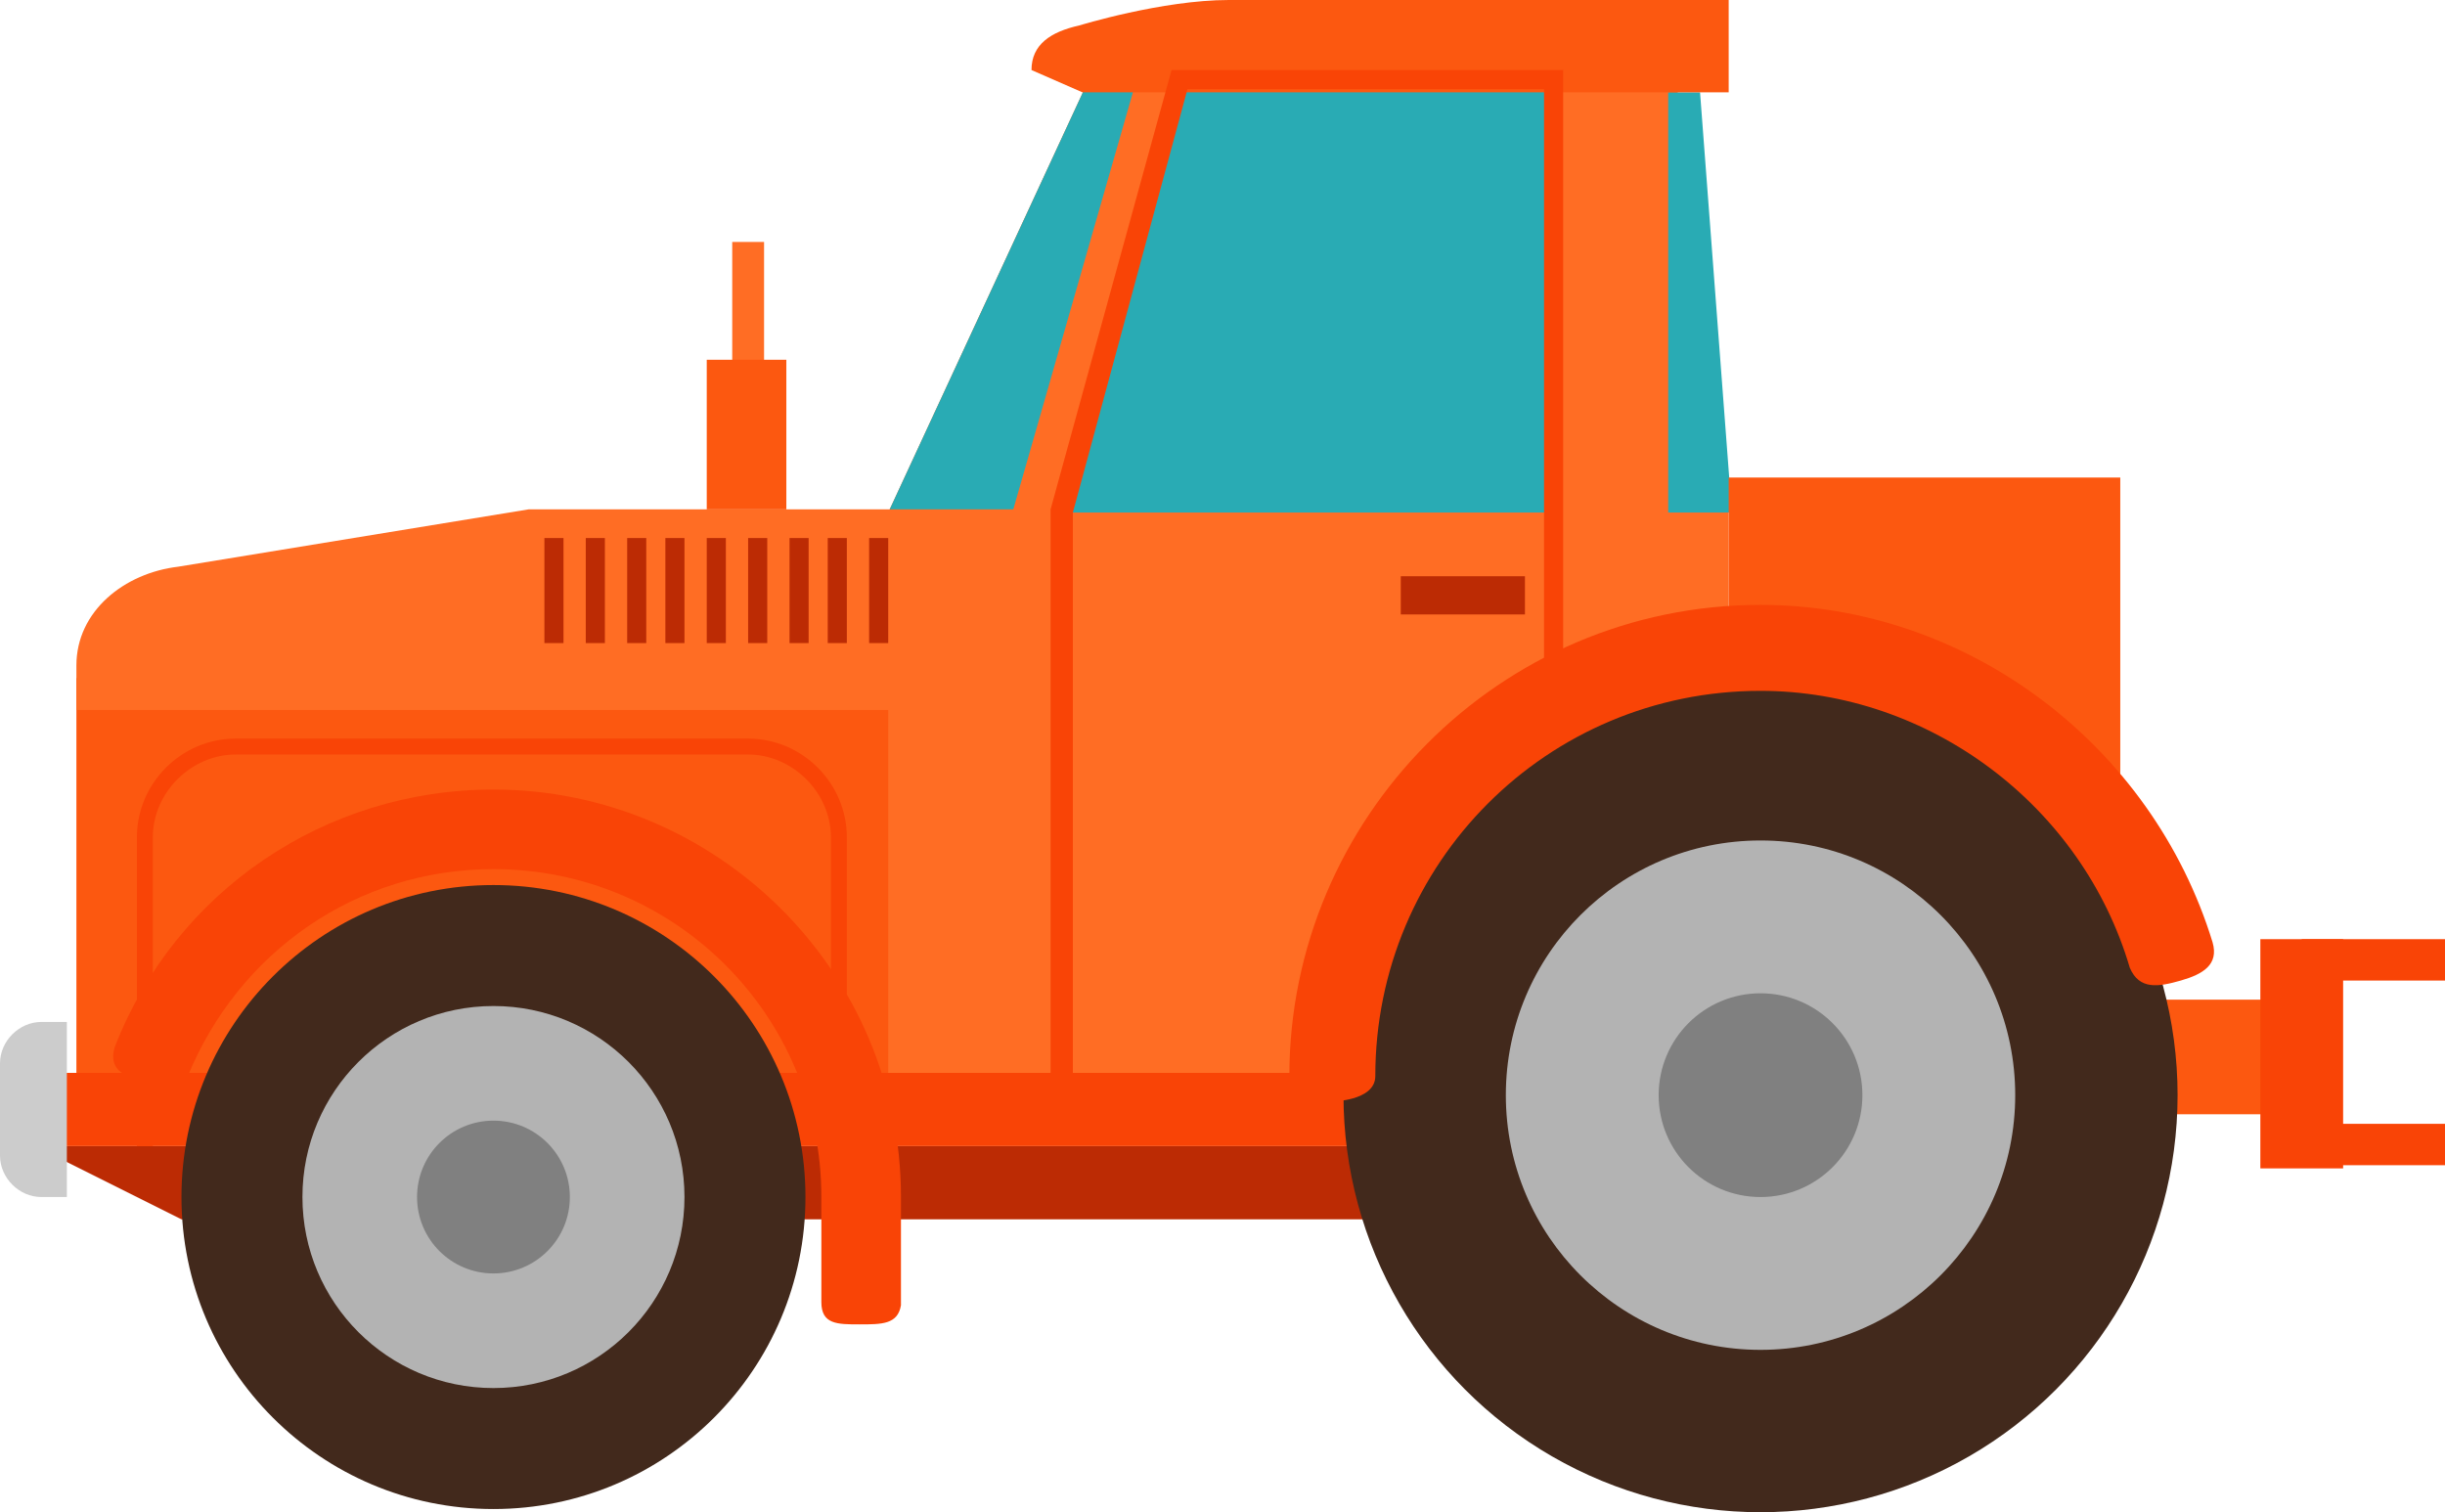 <?xml version="1.0" encoding="utf-8"?>
<!-- Generator: Adobe Illustrator 19.2.1, SVG Export Plug-In . SVG Version: 6.00 Build 0)  -->
<svg version="1.1" id="Layer_1" xmlns="http://www.w3.org/2000/svg" xmlns:xlink="http://www.w3.org/1999/xlink" x="0px" y="0px"
	 viewBox="0 0 76.8 47.5" style="enable-background:new 0 0 76.8 47.5;" xml:space="preserve">
<style type="text/css">
	.st0{fill:#FC5810;}
	.st1{fill:#F94406;}
	.st2{fill:#BC2B04;}
	.st3{fill:#CCCCCC;}
	.st4{fill:#FF6D24;}
	.st5{fill:#29ABB4;}
	.st6{fill:#42291C;}
	.st7{fill:#B3B3B3;}
	.st8{fill:#808080;}
</style>
<g>
	<rect x="57.9" y="31.4" class="st0" width="14" height="3.6"/>
	<rect x="71" y="29.5" class="st1" width="2.6" height="7.2"/>
	<rect x="72.3" y="35.3" class="st1" width="4.5" height="1.3"/>
	<rect x="72.3" y="29.5" class="st1" width="4.5" height="1.3"/>
	<polygon class="st2" points="51.1,38.3 5.7,38.3 1.1,36 51.1,36 	"/>
	<rect x="2.4" y="21.3" class="st0" width="29.4" height="12.4"/>
	<rect x="1.8" y="33.7" class="st1" width="58.6" height="2.3"/>
	<path class="st3" d="M2.1,37.6H1.3C0.6,37.6,0,37,0,36.3v-2.9c0-0.7,0.6-1.3,1.3-1.3h0.8V37.6z"/>
	<polygon class="st4" points="52.7,14.5 54.3,15 54.3,33.7 27.9,33.7 27.9,16.1 34.2,2.5 52.7,2.5 	"/>
	<g>
		<polygon class="st5" points="54.4,16.1 52.4,16.1 52.4,2.9 53.4,2.9 		"/>
		<polygon class="st5" points="48.8,16.1 33.4,16.1 37.1,2.5 48.8,2.5 		"/>
		<polygon class="st5" points="31.8,16.1 27.9,16.1 34.2,2.5 35.7,2.5 		"/>
	</g>
	<path class="st1" d="M26.7,36h-0.6v-9.7c0-1.4-1.2-2.6-2.6-2.6H7.4c-1.4,0-2.6,1.2-2.6,2.6V36H4.3v-9.7c0-1.7,1.4-3.1,3.1-3.1h16.1
		c1.7,0,3.1,1.4,3.1,3.1V36L26.7,36z"/>
	<path class="st0" d="M32.4,2.2L34,2.9h20.3V0c0,0-15,0-15.7,0c-2.1,0-4.7,0.8-4.7,0.8C33,1,32.4,1.4,32.4,2.2z"/>
	<path class="st4" d="M2.4,20.9v1.4h29.5V16H16.6l-11,1.8C3.9,18,2.4,19.2,2.4,20.9z"/>
	<g>
		<rect x="17.1" y="16.9" class="st2" width="0.6" height="3.3"/>
		<rect x="18.4" y="16.9" class="st2" width="0.6" height="3.3"/>
		<rect x="19.7" y="16.9" class="st2" width="0.6" height="3.3"/>
		<rect x="20.9" y="16.9" class="st2" width="0.6" height="3.3"/>
		<rect x="22.2" y="16.9" class="st2" width="0.6" height="3.3"/>
		<rect x="23.5" y="16.9" class="st2" width="0.6" height="3.3"/>
		<rect x="24.8" y="16.9" class="st2" width="0.6" height="3.3"/>
		<rect x="26" y="16.9" class="st2" width="0.6" height="3.3"/>
		<rect x="27.3" y="16.9" class="st2" width="0.6" height="3.3"/>
	</g>
	<rect x="44" y="18.1" class="st2" width="3.9" height="1.2"/>
	<rect x="54.3" y="15" class="st0" width="12.3" height="18.7"/>
	<circle class="st6" cx="15.5" cy="37.6" r="9.8"/>
	<path class="st1" d="M27,41.6c-0.7,0-1.2,0-1.2-0.7v-3.3c0-5.7-4.6-10.3-10.3-10.3c-4.3,0-8,2.6-9.6,6.5c-0.2,0.6-0.8,0.4-1.4,0.2
		c-0.6-0.2-1.1-0.4-0.9-1.1c1.9-4.9,6.6-8.1,11.9-8.1c7,0,12.8,5.7,12.8,12.8V41C28.2,41.6,27.7,41.6,27,41.6L27,41.6z"/>
	<circle class="st7" cx="15.5" cy="37.6" r="6"/>
	<circle class="st8" cx="15.5" cy="37.6" r="2.4"/>
	<rect x="23" y="7.6" class="st4" width="1" height="4.7"/>
	<rect x="22.2" y="11.3" class="st0" width="2.5" height="4.7"/>
	<path class="st1" d="M49.1,34.7H33L33,16l3.8-13.8h12.3V34V34.7z M33.7,34h14.8V2.8H37.3l-3.6,13.3v17.3V34z"/>
	<circle class="st6" cx="55.3" cy="34.4" r="13.1"/>
	<path class="st1" d="M41.8,34.6c-0.7,0-1.3,0-1.3-0.8c0-8.1,6.6-14.8,14.8-14.8c6.5,0,12.3,4.4,14.2,10.6c0.2,0.7-0.3,1-1,1.2
		c-0.7,0.2-1.3,0.3-1.6-0.4c-1.5-5.1-6.3-8.7-11.6-8.7c-6.7,0-12.1,5.4-12.1,12.1C43.2,34.6,41.8,34.6,41.8,34.6z"/>
	<circle class="st7" cx="55.3" cy="34.4" r="8"/>
	<circle class="st8" cx="55.3" cy="34.4" r="3.2"/>
</g>
</svg>
